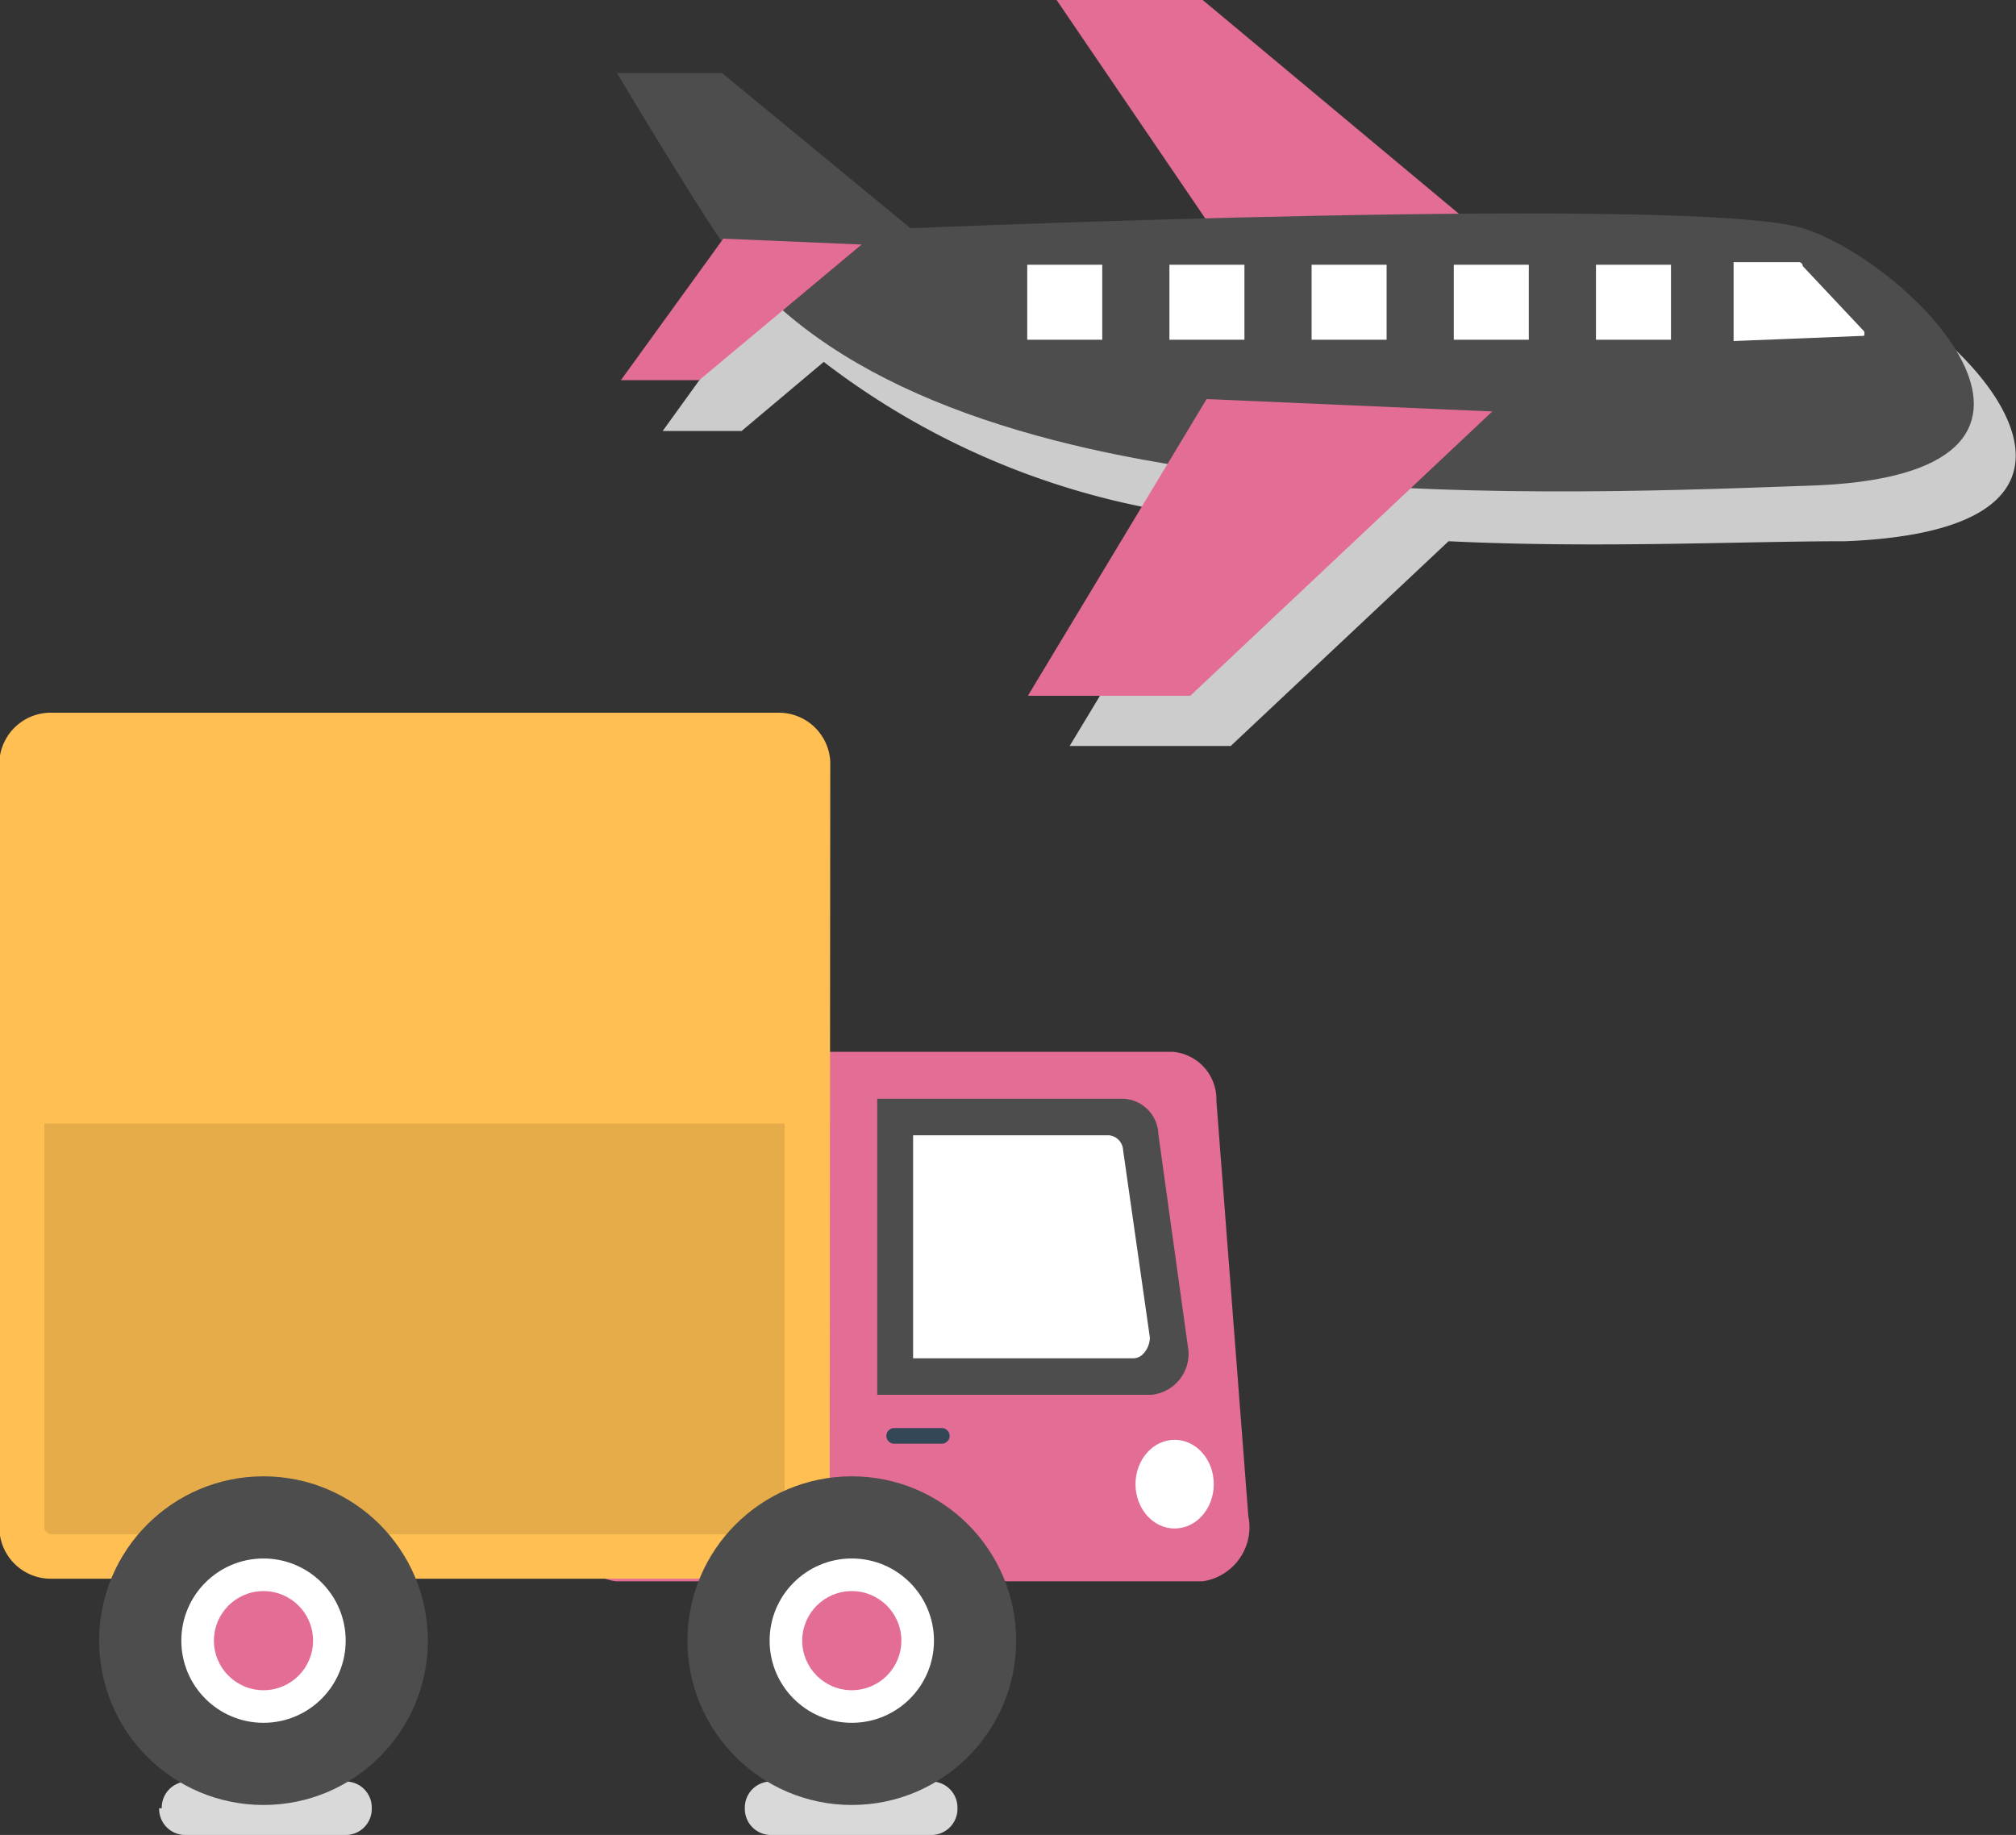 <svg xmlns="http://www.w3.org/2000/svg" viewBox="0 0 30.91 28.14"><rect x="0" y="0" width="30.91" height="28.14" fill="#333333" stroke="none"/><title>transport</title><g style="isolation:isolate"><g id="o"><path d="M24.55,188.71a0.4,0.4,0,0,0,.39.41h2.48a0.4,0.4,0,0,0,.39-0.41h0a0.4,0.4,0,0,0-.39-0.41H24.94a0.4,0.4,0,0,0-.39.41h0Z" transform="translate(-13.13 -160.98)" fill="#d9d9d9" style="mix-blend-mode:multiply"/><path d="M15.57,188.71a0.4,0.4,0,0,0,.39.41h2.48a0.4,0.4,0,0,0,.39-0.41h0a0.4,0.4,0,0,0-.39-0.41H16a0.4,0.4,0,0,0-.39.41h0Z" transform="translate(-13.13 -160.98)" fill="#d9d9d9" style="mix-blend-mode:multiply"/><path d="M32.27,184.23a0.84,0.84,0,0,1-.7,1h-9a0.84,0.84,0,0,1-.7-1l0.57-6.37a0.74,0.74,0,0,1,.67-0.75h8a0.73,0.73,0,0,1,.67.75Z" transform="translate(-13.13 -160.98)" fill="#e36d94"/><path d="M25.85,185.19H13.94a0.79,0.79,0,0,1-.82-0.76V172.66a0.79,0.79,0,0,1,.82-0.75H25.05a0.79,0.79,0,0,1,.81.75Z" transform="translate(-13.13 -160.98)" fill="#ffbf52"/><path d="M13.81,178.21v6.21a0.13,0.13,0,0,0,.13.09H25.16v-6.3H13.81Z" transform="translate(-13.13 -160.98)" fill="#e6ac4a"/><path d="M26.58,182.37h4.2a0.63,0.63,0,0,0,.57-0.69l-0.46-3.31a0.56,0.56,0,0,0-.54-0.54H26.58v4.55Z" transform="translate(-13.13 -160.98)" fill="#4d4d4d"/><path d="M27.13,181.81v-3.42h3a0.24,0.24,0,0,1,.22.23l0.41,2.87a0.37,0.37,0,0,1-.1.25,0.21,0.21,0,0,1-.15.07H27.13Z" transform="translate(-13.13 -160.98)" fill="#fff"/><circle cx="4.04" cy="25.16" r="2.52" fill="#4d4d4d"/><circle cx="4.04" cy="25.16" r="1.26" fill="#fff"/><circle cx="4.04" cy="25.16" r="0.76" fill="#e36d94"/><circle cx="13.06" cy="25.16" r="2.52" fill="#4d4d4d"/><circle cx="13.06" cy="25.16" r="1.26" fill="#fff"/><circle cx="13.06" cy="25.16" r="0.76" fill="#e36d94"/><path d="M27.69,183a0.12,0.12,0,0,1-.12.12H26.84a0.12,0.12,0,0,1-.12-0.12h0a0.12,0.12,0,0,1,.12-0.12h0.73a0.12,0.12,0,0,1,.12.12h0Z" transform="translate(-13.13 -160.98)" fill="#344756"/><ellipse cx="18.01" cy="22.76" rx="0.6" ry="0.68" fill="#fff"/><path d="M41.41,165.26a29.3,29.3,0,0,0-5.27-.22l-3.94-3.28H30l2.28,3.35c-2.5.07-4.52,0.15-4.52,0.15l-2.88-2.39H23.24s1,1.74,1.58,2.6l-1.53,2.12H24.5l1.26-1.06a11.87,11.87,0,0,0,5.89,2.38l-2.12,3.51H32l3.34-3.14c2.28,0.11,4.47,0,6.09,0C46.35,169.08,43.1,165.79,41.41,165.26Z" transform="translate(-13.13 -160.98)" fill="#ccc" style="mix-blend-mode:multiply"/><polygon points="18.67 3.63 16.2 0 18.44 0 22.61 3.48 18.67 3.63" fill="#e36d94"/><path d="M40.77,164.48c-1.63-.51-13.68,0-13.68,0L24.2,162.1H22.59S24,164.47,24.42,165c3.16,3.94,11.93,3.59,16.39,3.43C45.7,168.3,42.45,165,40.77,164.48Z" transform="translate(-13.13 -160.98)" fill="#4d4d4d"/><polygon points="18.5 6.12 15.76 10.67 18.25 10.67 22.88 6.31 18.5 6.12" fill="#e36d94"/><polygon points="11.09 3.66 9.52 5.83 10.72 5.83 13.21 3.75 11.09 3.66" fill="#e36d94"/><path d="M39.71,166.21V165l1,0a0.06,0.06,0,0,1,.06.06l0.94,1a0.1,0.1,0,0,1,0,.07l0,0Z" transform="translate(-13.13 -160.98)" fill="#fff"/><rect x="24.47" y="4.06" width="1.15" height="1.15" fill="#fff"/><rect x="22.29" y="4.06" width="1.15" height="1.15" fill="#fff"/><rect x="20.11" y="4.06" width="1.15" height="1.15" fill="#fff"/><rect x="17.93" y="4.06" width="1.15" height="1.15" fill="#fff"/><rect x="15.75" y="4.06" width="1.15" height="1.15" fill="#fff"/></g></g></svg>